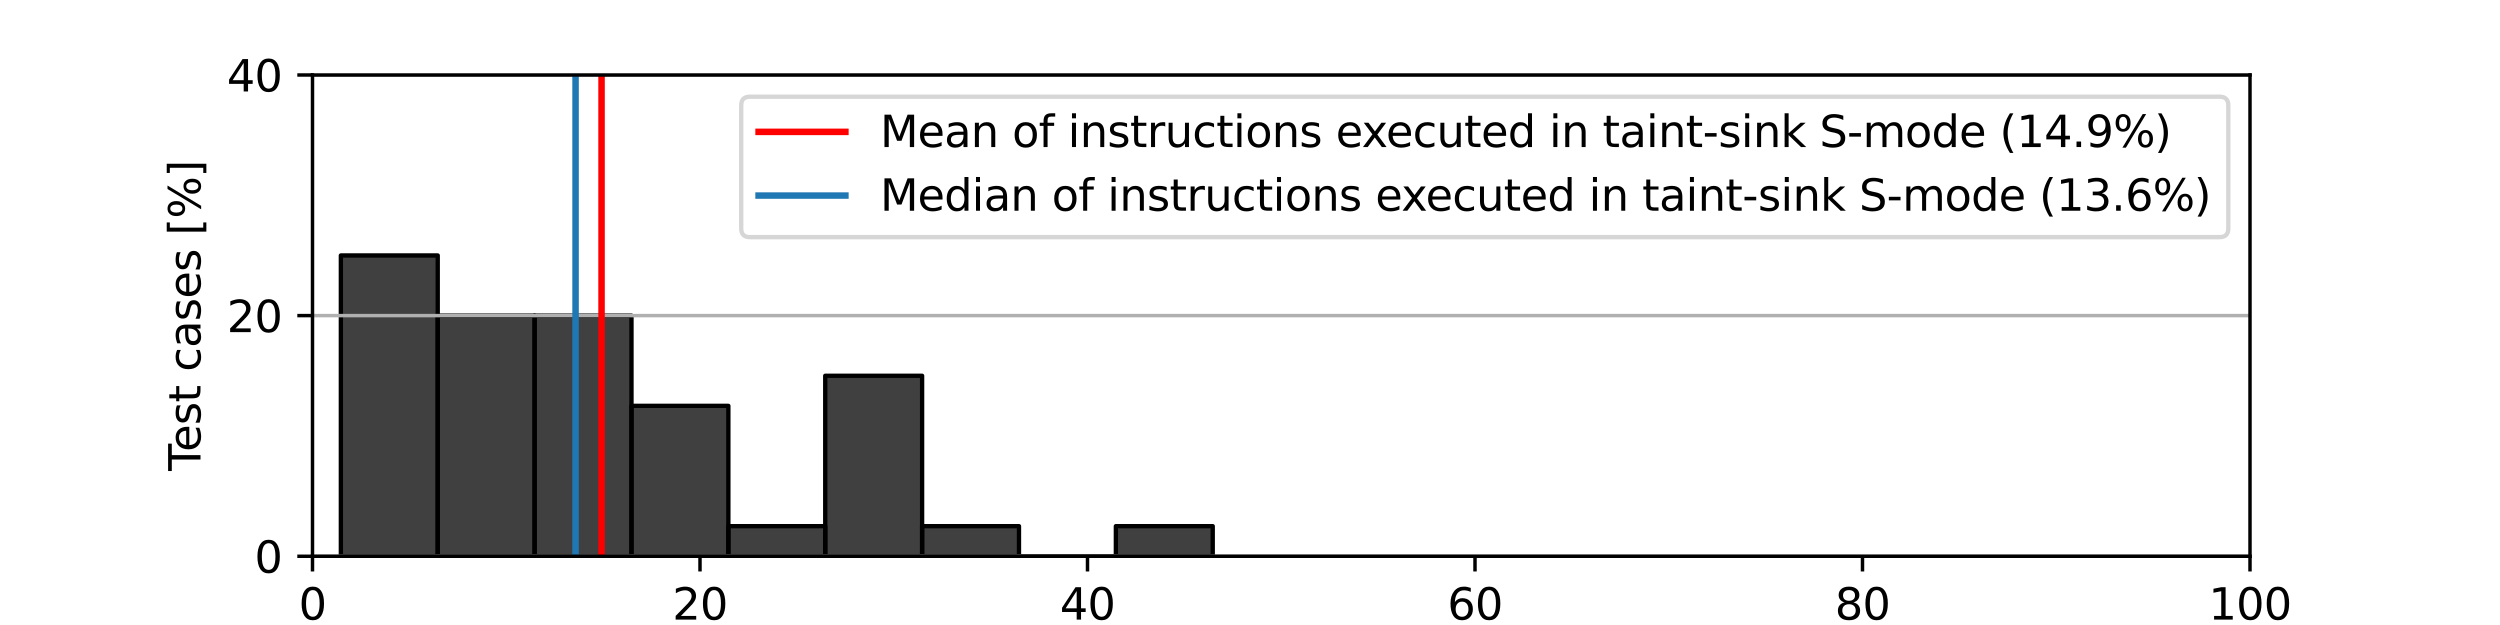 <?xml version="1.0" encoding="utf-8" standalone="no"?>
<!DOCTYPE svg PUBLIC "-//W3C//DTD SVG 1.1//EN"
  "http://www.w3.org/Graphics/SVG/1.1/DTD/svg11.dtd">
<svg xmlns:xlink="http://www.w3.org/1999/xlink" width="576pt" height="144pt" viewBox="0 0 576 144" xmlns="http://www.w3.org/2000/svg" version="1.1">
 <defs>
  <style type="text/css">*{stroke-linejoin: round; stroke-linecap: butt}</style>
 </defs>
 <g id="figure_1">
  <g id="patch_1">
   <path d="M 0 144 
L 576 144 
L 576 0 
L 0 0 
z
" style="fill: #ffffff"/>
  </g>
  <g id="axes_1">
   <g id="patch_2">
    <path d="M 72 128.16 
L 518.4 128.16 
L 518.4 17.28 
L 72 17.28 
z
" style="fill: #ffffff"/>
   </g>
   <g id="patch_3">
    <path d="M 78.534 128.16 
L 100.854 128.16 
L 100.854 58.86 
L 78.534 58.86 
z
" clip-path="url(#p5fb6bd19ee)" style="fill-opacity: 0.75; stroke: #000000; stroke-linejoin: miter"/>
   </g>
   <g id="patch_4">
    <path d="M 100.854 128.16 
L 123.174 128.16 
L 123.174 72.72 
L 100.854 72.72 
z
" clip-path="url(#p5fb6bd19ee)" style="fill-opacity: 0.75; stroke: #000000; stroke-linejoin: miter"/>
   </g>
   <g id="patch_5">
    <path d="M 123.174 128.16 
L 145.494 128.16 
L 145.494 72.72 
L 123.174 72.72 
z
" clip-path="url(#p5fb6bd19ee)" style="fill-opacity: 0.75; stroke: #000000; stroke-linejoin: miter"/>
   </g>
   <g id="patch_6">
    <path d="M 145.494 128.16 
L 167.814 128.16 
L 167.814 93.51 
L 145.494 93.51 
z
" clip-path="url(#p5fb6bd19ee)" style="fill-opacity: 0.75; stroke: #000000; stroke-linejoin: miter"/>
   </g>
   <g id="patch_7">
    <path d="M 167.814 128.16 
L 190.134 128.16 
L 190.134 121.23 
L 167.814 121.23 
z
" clip-path="url(#p5fb6bd19ee)" style="fill-opacity: 0.75; stroke: #000000; stroke-linejoin: miter"/>
   </g>
   <g id="patch_8">
    <path d="M 190.134 128.16 
L 212.454 128.16 
L 212.454 86.58 
L 190.134 86.58 
z
" clip-path="url(#p5fb6bd19ee)" style="fill-opacity: 0.75; stroke: #000000; stroke-linejoin: miter"/>
   </g>
   <g id="patch_9">
    <path d="M 212.454 128.16 
L 234.774 128.16 
L 234.774 121.23 
L 212.454 121.23 
z
" clip-path="url(#p5fb6bd19ee)" style="fill-opacity: 0.75; stroke: #000000; stroke-linejoin: miter"/>
   </g>
   <g id="patch_10">
    <path d="M 234.774 128.16 
L 257.094 128.16 
L 257.094 128.16 
L 234.774 128.16 
z
" clip-path="url(#p5fb6bd19ee)" style="fill-opacity: 0.75; stroke: #000000; stroke-linejoin: miter"/>
   </g>
   <g id="patch_11">
    <path d="M 257.094 128.16 
L 279.414 128.16 
L 279.414 121.23 
L 257.094 121.23 
z
" clip-path="url(#p5fb6bd19ee)" style="fill-opacity: 0.75; stroke: #000000; stroke-linejoin: miter"/>
   </g>
   <g id="matplotlib.axis_1">
    <g id="xtick_1">
     <g id="line2d_1">
      <defs>
       <path id="m3f4a870cbc" d="M 0 0 
L 0 3.5 
" style="stroke: #000000; stroke-width: 0.8"/>
      </defs>
      <g>
       <use xlink:href="#m3f4a870cbc" x="72" y="128.16" style="stroke: #000000; stroke-width: 0.8"/>
      </g>
     </g>
     <g id="text_1">
      <!-- 0 -->
      <g transform="translate(68.819 142.758) scale(0.1 -0.1)">
       <defs>
        <path id="DejaVuSans-30" d="M 2034 4250 
Q 1547 4250 1301 3770 
Q 1056 3291 1056 2328 
Q 1056 1369 1301 889 
Q 1547 409 2034 409 
Q 2525 409 2770 889 
Q 3016 1369 3016 2328 
Q 3016 3291 2770 3770 
Q 2525 4250 2034 4250 
z
M 2034 4750 
Q 2819 4750 3233 4129 
Q 3647 3509 3647 2328 
Q 3647 1150 3233 529 
Q 2819 -91 2034 -91 
Q 1250 -91 836 529 
Q 422 1150 422 2328 
Q 422 3509 836 4129 
Q 1250 4750 2034 4750 
z
" transform="scale(0.016)"/>
       </defs>
       <use xlink:href="#DejaVuSans-30"/>
      </g>
     </g>
    </g>
    <g id="xtick_2">
     <g id="line2d_2">
      <g>
       <use xlink:href="#m3f4a870cbc" x="161.28" y="128.16" style="stroke: #000000; stroke-width: 0.8"/>
      </g>
     </g>
     <g id="text_2">
      <!-- 20 -->
      <g transform="translate(154.917 142.758) scale(0.1 -0.1)">
       <defs>
        <path id="DejaVuSans-32" d="M 1228 531 
L 3431 531 
L 3431 0 
L 469 0 
L 469 531 
Q 828 903 1448 1529 
Q 2069 2156 2228 2338 
Q 2531 2678 2651 2914 
Q 2772 3150 2772 3378 
Q 2772 3750 2511 3984 
Q 2250 4219 1831 4219 
Q 1534 4219 1204 4116 
Q 875 4013 500 3803 
L 500 4441 
Q 881 4594 1212 4672 
Q 1544 4750 1819 4750 
Q 2544 4750 2975 4387 
Q 3406 4025 3406 3419 
Q 3406 3131 3298 2873 
Q 3191 2616 2906 2266 
Q 2828 2175 2409 1742 
Q 1991 1309 1228 531 
z
" transform="scale(0.016)"/>
       </defs>
       <use xlink:href="#DejaVuSans-32"/>
       <use xlink:href="#DejaVuSans-30" x="63.623"/>
      </g>
     </g>
    </g>
    <g id="xtick_3">
     <g id="line2d_3">
      <g>
       <use xlink:href="#m3f4a870cbc" x="250.56" y="128.16" style="stroke: #000000; stroke-width: 0.8"/>
      </g>
     </g>
     <g id="text_3">
      <!-- 40 -->
      <g transform="translate(244.197 142.758) scale(0.1 -0.1)">
       <defs>
        <path id="DejaVuSans-34" d="M 2419 4116 
L 825 1625 
L 2419 1625 
L 2419 4116 
z
M 2253 4666 
L 3047 4666 
L 3047 1625 
L 3713 1625 
L 3713 1100 
L 3047 1100 
L 3047 0 
L 2419 0 
L 2419 1100 
L 313 1100 
L 313 1709 
L 2253 4666 
z
" transform="scale(0.016)"/>
       </defs>
       <use xlink:href="#DejaVuSans-34"/>
       <use xlink:href="#DejaVuSans-30" x="63.623"/>
      </g>
     </g>
    </g>
    <g id="xtick_4">
     <g id="line2d_4">
      <g>
       <use xlink:href="#m3f4a870cbc" x="339.84" y="128.16" style="stroke: #000000; stroke-width: 0.8"/>
      </g>
     </g>
     <g id="text_4">
      <!-- 60 -->
      <g transform="translate(333.478 142.758) scale(0.1 -0.1)">
       <defs>
        <path id="DejaVuSans-36" d="M 2113 2584 
Q 1688 2584 1439 2293 
Q 1191 2003 1191 1497 
Q 1191 994 1439 701 
Q 1688 409 2113 409 
Q 2538 409 2786 701 
Q 3034 994 3034 1497 
Q 3034 2003 2786 2293 
Q 2538 2584 2113 2584 
z
M 3366 4563 
L 3366 3988 
Q 3128 4100 2886 4159 
Q 2644 4219 2406 4219 
Q 1781 4219 1451 3797 
Q 1122 3375 1075 2522 
Q 1259 2794 1537 2939 
Q 1816 3084 2150 3084 
Q 2853 3084 3261 2657 
Q 3669 2231 3669 1497 
Q 3669 778 3244 343 
Q 2819 -91 2113 -91 
Q 1303 -91 875 529 
Q 447 1150 447 2328 
Q 447 3434 972 4092 
Q 1497 4750 2381 4750 
Q 2619 4750 2861 4703 
Q 3103 4656 3366 4563 
z
" transform="scale(0.016)"/>
       </defs>
       <use xlink:href="#DejaVuSans-36"/>
       <use xlink:href="#DejaVuSans-30" x="63.623"/>
      </g>
     </g>
    </g>
    <g id="xtick_5">
     <g id="line2d_5">
      <g>
       <use xlink:href="#m3f4a870cbc" x="429.12" y="128.16" style="stroke: #000000; stroke-width: 0.8"/>
      </g>
     </g>
     <g id="text_5">
      <!-- 80 -->
      <g transform="translate(422.757 142.758) scale(0.1 -0.1)">
       <defs>
        <path id="DejaVuSans-38" d="M 2034 2216 
Q 1584 2216 1326 1975 
Q 1069 1734 1069 1313 
Q 1069 891 1326 650 
Q 1584 409 2034 409 
Q 2484 409 2743 651 
Q 3003 894 3003 1313 
Q 3003 1734 2745 1975 
Q 2488 2216 2034 2216 
z
M 1403 2484 
Q 997 2584 770 2862 
Q 544 3141 544 3541 
Q 544 4100 942 4425 
Q 1341 4750 2034 4750 
Q 2731 4750 3128 4425 
Q 3525 4100 3525 3541 
Q 3525 3141 3298 2862 
Q 3072 2584 2669 2484 
Q 3125 2378 3379 2068 
Q 3634 1759 3634 1313 
Q 3634 634 3220 271 
Q 2806 -91 2034 -91 
Q 1263 -91 848 271 
Q 434 634 434 1313 
Q 434 1759 690 2068 
Q 947 2378 1403 2484 
z
M 1172 3481 
Q 1172 3119 1398 2916 
Q 1625 2713 2034 2713 
Q 2441 2713 2670 2916 
Q 2900 3119 2900 3481 
Q 2900 3844 2670 4047 
Q 2441 4250 2034 4250 
Q 1625 4250 1398 4047 
Q 1172 3844 1172 3481 
z
" transform="scale(0.016)"/>
       </defs>
       <use xlink:href="#DejaVuSans-38"/>
       <use xlink:href="#DejaVuSans-30" x="63.623"/>
      </g>
     </g>
    </g>
    <g id="xtick_6">
     <g id="line2d_6">
      <g>
       <use xlink:href="#m3f4a870cbc" x="518.4" y="128.16" style="stroke: #000000; stroke-width: 0.8"/>
      </g>
     </g>
     <g id="text_6">
      <!-- 100 -->
      <g transform="translate(508.856 142.758) scale(0.1 -0.1)">
       <defs>
        <path id="DejaVuSans-31" d="M 794 531 
L 1825 531 
L 1825 4091 
L 703 3866 
L 703 4441 
L 1819 4666 
L 2450 4666 
L 2450 531 
L 3481 531 
L 3481 0 
L 794 0 
L 794 531 
z
" transform="scale(0.016)"/>
       </defs>
       <use xlink:href="#DejaVuSans-31"/>
       <use xlink:href="#DejaVuSans-30" x="63.623"/>
       <use xlink:href="#DejaVuSans-30" x="127.246"/>
      </g>
     </g>
    </g>
    <g id="text_7">
     <!-- Ratio of instructions executed in taint-sink S-mode [%] -->
     <g transform="translate(158.374 156.437) scale(0.1 -0.1)">
      <defs>
       <path id="DejaVuSans-52" d="M 2841 2188 
Q 3044 2119 3236 1894 
Q 3428 1669 3622 1275 
L 4263 0 
L 3584 0 
L 2988 1197 
Q 2756 1666 2539 1819 
Q 2322 1972 1947 1972 
L 1259 1972 
L 1259 0 
L 628 0 
L 628 4666 
L 2053 4666 
Q 2853 4666 3247 4331 
Q 3641 3997 3641 3322 
Q 3641 2881 3436 2590 
Q 3231 2300 2841 2188 
z
M 1259 4147 
L 1259 2491 
L 2053 2491 
Q 2509 2491 2742 2702 
Q 2975 2913 2975 3322 
Q 2975 3731 2742 3939 
Q 2509 4147 2053 4147 
L 1259 4147 
z
" transform="scale(0.016)"/>
       <path id="DejaVuSans-61" d="M 2194 1759 
Q 1497 1759 1228 1600 
Q 959 1441 959 1056 
Q 959 750 1161 570 
Q 1363 391 1709 391 
Q 2188 391 2477 730 
Q 2766 1069 2766 1631 
L 2766 1759 
L 2194 1759 
z
M 3341 1997 
L 3341 0 
L 2766 0 
L 2766 531 
Q 2569 213 2275 61 
Q 1981 -91 1556 -91 
Q 1019 -91 701 211 
Q 384 513 384 1019 
Q 384 1609 779 1909 
Q 1175 2209 1959 2209 
L 2766 2209 
L 2766 2266 
Q 2766 2663 2505 2880 
Q 2244 3097 1772 3097 
Q 1472 3097 1187 3025 
Q 903 2953 641 2809 
L 641 3341 
Q 956 3463 1253 3523 
Q 1550 3584 1831 3584 
Q 2591 3584 2966 3190 
Q 3341 2797 3341 1997 
z
" transform="scale(0.016)"/>
       <path id="DejaVuSans-74" d="M 1172 4494 
L 1172 3500 
L 2356 3500 
L 2356 3053 
L 1172 3053 
L 1172 1153 
Q 1172 725 1289 603 
Q 1406 481 1766 481 
L 2356 481 
L 2356 0 
L 1766 0 
Q 1100 0 847 248 
Q 594 497 594 1153 
L 594 3053 
L 172 3053 
L 172 3500 
L 594 3500 
L 594 4494 
L 1172 4494 
z
" transform="scale(0.016)"/>
       <path id="DejaVuSans-69" d="M 603 3500 
L 1178 3500 
L 1178 0 
L 603 0 
L 603 3500 
z
M 603 4863 
L 1178 4863 
L 1178 4134 
L 603 4134 
L 603 4863 
z
" transform="scale(0.016)"/>
       <path id="DejaVuSans-6f" d="M 1959 3097 
Q 1497 3097 1228 2736 
Q 959 2375 959 1747 
Q 959 1119 1226 758 
Q 1494 397 1959 397 
Q 2419 397 2687 759 
Q 2956 1122 2956 1747 
Q 2956 2369 2687 2733 
Q 2419 3097 1959 3097 
z
M 1959 3584 
Q 2709 3584 3137 3096 
Q 3566 2609 3566 1747 
Q 3566 888 3137 398 
Q 2709 -91 1959 -91 
Q 1206 -91 779 398 
Q 353 888 353 1747 
Q 353 2609 779 3096 
Q 1206 3584 1959 3584 
z
" transform="scale(0.016)"/>
       <path id="DejaVuSans-20" transform="scale(0.016)"/>
       <path id="DejaVuSans-66" d="M 2375 4863 
L 2375 4384 
L 1825 4384 
Q 1516 4384 1395 4259 
Q 1275 4134 1275 3809 
L 1275 3500 
L 2222 3500 
L 2222 3053 
L 1275 3053 
L 1275 0 
L 697 0 
L 697 3053 
L 147 3053 
L 147 3500 
L 697 3500 
L 697 3744 
Q 697 4328 969 4595 
Q 1241 4863 1831 4863 
L 2375 4863 
z
" transform="scale(0.016)"/>
       <path id="DejaVuSans-6e" d="M 3513 2113 
L 3513 0 
L 2938 0 
L 2938 2094 
Q 2938 2591 2744 2837 
Q 2550 3084 2163 3084 
Q 1697 3084 1428 2787 
Q 1159 2491 1159 1978 
L 1159 0 
L 581 0 
L 581 3500 
L 1159 3500 
L 1159 2956 
Q 1366 3272 1645 3428 
Q 1925 3584 2291 3584 
Q 2894 3584 3203 3211 
Q 3513 2838 3513 2113 
z
" transform="scale(0.016)"/>
       <path id="DejaVuSans-73" d="M 2834 3397 
L 2834 2853 
Q 2591 2978 2328 3040 
Q 2066 3103 1784 3103 
Q 1356 3103 1142 2972 
Q 928 2841 928 2578 
Q 928 2378 1081 2264 
Q 1234 2150 1697 2047 
L 1894 2003 
Q 2506 1872 2764 1633 
Q 3022 1394 3022 966 
Q 3022 478 2636 193 
Q 2250 -91 1575 -91 
Q 1294 -91 989 -36 
Q 684 19 347 128 
L 347 722 
Q 666 556 975 473 
Q 1284 391 1588 391 
Q 1994 391 2212 530 
Q 2431 669 2431 922 
Q 2431 1156 2273 1281 
Q 2116 1406 1581 1522 
L 1381 1569 
Q 847 1681 609 1914 
Q 372 2147 372 2553 
Q 372 3047 722 3315 
Q 1072 3584 1716 3584 
Q 2034 3584 2315 3537 
Q 2597 3491 2834 3397 
z
" transform="scale(0.016)"/>
       <path id="DejaVuSans-72" d="M 2631 2963 
Q 2534 3019 2420 3045 
Q 2306 3072 2169 3072 
Q 1681 3072 1420 2755 
Q 1159 2438 1159 1844 
L 1159 0 
L 581 0 
L 581 3500 
L 1159 3500 
L 1159 2956 
Q 1341 3275 1631 3429 
Q 1922 3584 2338 3584 
Q 2397 3584 2469 3576 
Q 2541 3569 2628 3553 
L 2631 2963 
z
" transform="scale(0.016)"/>
       <path id="DejaVuSans-75" d="M 544 1381 
L 544 3500 
L 1119 3500 
L 1119 1403 
Q 1119 906 1312 657 
Q 1506 409 1894 409 
Q 2359 409 2629 706 
Q 2900 1003 2900 1516 
L 2900 3500 
L 3475 3500 
L 3475 0 
L 2900 0 
L 2900 538 
Q 2691 219 2414 64 
Q 2138 -91 1772 -91 
Q 1169 -91 856 284 
Q 544 659 544 1381 
z
M 1991 3584 
L 1991 3584 
z
" transform="scale(0.016)"/>
       <path id="DejaVuSans-63" d="M 3122 3366 
L 3122 2828 
Q 2878 2963 2633 3030 
Q 2388 3097 2138 3097 
Q 1578 3097 1268 2742 
Q 959 2388 959 1747 
Q 959 1106 1268 751 
Q 1578 397 2138 397 
Q 2388 397 2633 464 
Q 2878 531 3122 666 
L 3122 134 
Q 2881 22 2623 -34 
Q 2366 -91 2075 -91 
Q 1284 -91 818 406 
Q 353 903 353 1747 
Q 353 2603 823 3093 
Q 1294 3584 2113 3584 
Q 2378 3584 2631 3529 
Q 2884 3475 3122 3366 
z
" transform="scale(0.016)"/>
       <path id="DejaVuSans-65" d="M 3597 1894 
L 3597 1613 
L 953 1613 
Q 991 1019 1311 708 
Q 1631 397 2203 397 
Q 2534 397 2845 478 
Q 3156 559 3463 722 
L 3463 178 
Q 3153 47 2828 -22 
Q 2503 -91 2169 -91 
Q 1331 -91 842 396 
Q 353 884 353 1716 
Q 353 2575 817 3079 
Q 1281 3584 2069 3584 
Q 2775 3584 3186 3129 
Q 3597 2675 3597 1894 
z
M 3022 2063 
Q 3016 2534 2758 2815 
Q 2500 3097 2075 3097 
Q 1594 3097 1305 2825 
Q 1016 2553 972 2059 
L 3022 2063 
z
" transform="scale(0.016)"/>
       <path id="DejaVuSans-78" d="M 3513 3500 
L 2247 1797 
L 3578 0 
L 2900 0 
L 1881 1375 
L 863 0 
L 184 0 
L 1544 1831 
L 300 3500 
L 978 3500 
L 1906 2253 
L 2834 3500 
L 3513 3500 
z
" transform="scale(0.016)"/>
       <path id="DejaVuSans-64" d="M 2906 2969 
L 2906 4863 
L 3481 4863 
L 3481 0 
L 2906 0 
L 2906 525 
Q 2725 213 2448 61 
Q 2172 -91 1784 -91 
Q 1150 -91 751 415 
Q 353 922 353 1747 
Q 353 2572 751 3078 
Q 1150 3584 1784 3584 
Q 2172 3584 2448 3432 
Q 2725 3281 2906 2969 
z
M 947 1747 
Q 947 1113 1208 752 
Q 1469 391 1925 391 
Q 2381 391 2643 752 
Q 2906 1113 2906 1747 
Q 2906 2381 2643 2742 
Q 2381 3103 1925 3103 
Q 1469 3103 1208 2742 
Q 947 2381 947 1747 
z
" transform="scale(0.016)"/>
       <path id="DejaVuSans-2d" d="M 313 2009 
L 1997 2009 
L 1997 1497 
L 313 1497 
L 313 2009 
z
" transform="scale(0.016)"/>
       <path id="DejaVuSans-6b" d="M 581 4863 
L 1159 4863 
L 1159 1991 
L 2875 3500 
L 3609 3500 
L 1753 1863 
L 3688 0 
L 2938 0 
L 1159 1709 
L 1159 0 
L 581 0 
L 581 4863 
z
" transform="scale(0.016)"/>
       <path id="DejaVuSans-53" d="M 3425 4513 
L 3425 3897 
Q 3066 4069 2747 4153 
Q 2428 4238 2131 4238 
Q 1616 4238 1336 4038 
Q 1056 3838 1056 3469 
Q 1056 3159 1242 3001 
Q 1428 2844 1947 2747 
L 2328 2669 
Q 3034 2534 3370 2195 
Q 3706 1856 3706 1288 
Q 3706 609 3251 259 
Q 2797 -91 1919 -91 
Q 1588 -91 1214 -16 
Q 841 59 441 206 
L 441 856 
Q 825 641 1194 531 
Q 1563 422 1919 422 
Q 2459 422 2753 634 
Q 3047 847 3047 1241 
Q 3047 1584 2836 1778 
Q 2625 1972 2144 2069 
L 1759 2144 
Q 1053 2284 737 2584 
Q 422 2884 422 3419 
Q 422 4038 858 4394 
Q 1294 4750 2059 4750 
Q 2388 4750 2728 4690 
Q 3069 4631 3425 4513 
z
" transform="scale(0.016)"/>
       <path id="DejaVuSans-6d" d="M 3328 2828 
Q 3544 3216 3844 3400 
Q 4144 3584 4550 3584 
Q 5097 3584 5394 3201 
Q 5691 2819 5691 2113 
L 5691 0 
L 5113 0 
L 5113 2094 
Q 5113 2597 4934 2840 
Q 4756 3084 4391 3084 
Q 3944 3084 3684 2787 
Q 3425 2491 3425 1978 
L 3425 0 
L 2847 0 
L 2847 2094 
Q 2847 2600 2669 2842 
Q 2491 3084 2119 3084 
Q 1678 3084 1418 2786 
Q 1159 2488 1159 1978 
L 1159 0 
L 581 0 
L 581 3500 
L 1159 3500 
L 1159 2956 
Q 1356 3278 1631 3431 
Q 1906 3584 2284 3584 
Q 2666 3584 2933 3390 
Q 3200 3197 3328 2828 
z
" transform="scale(0.016)"/>
       <path id="DejaVuSans-5b" d="M 550 4863 
L 1875 4863 
L 1875 4416 
L 1125 4416 
L 1125 -397 
L 1875 -397 
L 1875 -844 
L 550 -844 
L 550 4863 
z
" transform="scale(0.016)"/>
       <path id="DejaVuSans-25" d="M 4653 2053 
Q 4381 2053 4226 1822 
Q 4072 1591 4072 1178 
Q 4072 772 4226 539 
Q 4381 306 4653 306 
Q 4919 306 5073 539 
Q 5228 772 5228 1178 
Q 5228 1588 5073 1820 
Q 4919 2053 4653 2053 
z
M 4653 2450 
Q 5147 2450 5437 2106 
Q 5728 1763 5728 1178 
Q 5728 594 5436 251 
Q 5144 -91 4653 -91 
Q 4153 -91 3862 251 
Q 3572 594 3572 1178 
Q 3572 1766 3864 2108 
Q 4156 2450 4653 2450 
z
M 1428 4353 
Q 1159 4353 1004 4120 
Q 850 3888 850 3481 
Q 850 3069 1003 2837 
Q 1156 2606 1428 2606 
Q 1700 2606 1854 2837 
Q 2009 3069 2009 3481 
Q 2009 3884 1853 4118 
Q 1697 4353 1428 4353 
z
M 4250 4750 
L 4750 4750 
L 1831 -91 
L 1331 -91 
L 4250 4750 
z
M 1428 4750 
Q 1922 4750 2215 4408 
Q 2509 4066 2509 3481 
Q 2509 2891 2217 2550 
Q 1925 2209 1428 2209 
Q 931 2209 642 2551 
Q 353 2894 353 3481 
Q 353 4063 643 4406 
Q 934 4750 1428 4750 
z
" transform="scale(0.016)"/>
       <path id="DejaVuSans-5d" d="M 1947 4863 
L 1947 -844 
L 622 -844 
L 622 -397 
L 1369 -397 
L 1369 4416 
L 622 4416 
L 622 4863 
L 1947 4863 
z
" transform="scale(0.016)"/>
      </defs>
      <use xlink:href="#DejaVuSans-52"/>
      <use xlink:href="#DejaVuSans-61" x="67.232"/>
      <use xlink:href="#DejaVuSans-74" x="128.512"/>
      <use xlink:href="#DejaVuSans-69" x="167.721"/>
      <use xlink:href="#DejaVuSans-6f" x="195.504"/>
      <use xlink:href="#DejaVuSans-20" x="256.686"/>
      <use xlink:href="#DejaVuSans-6f" x="288.473"/>
      <use xlink:href="#DejaVuSans-66" x="349.654"/>
      <use xlink:href="#DejaVuSans-20" x="384.859"/>
      <use xlink:href="#DejaVuSans-69" x="416.646"/>
      <use xlink:href="#DejaVuSans-6e" x="444.43"/>
      <use xlink:href="#DejaVuSans-73" x="507.809"/>
      <use xlink:href="#DejaVuSans-74" x="559.908"/>
      <use xlink:href="#DejaVuSans-72" x="599.117"/>
      <use xlink:href="#DejaVuSans-75" x="640.23"/>
      <use xlink:href="#DejaVuSans-63" x="703.609"/>
      <use xlink:href="#DejaVuSans-74" x="758.59"/>
      <use xlink:href="#DejaVuSans-69" x="797.799"/>
      <use xlink:href="#DejaVuSans-6f" x="825.582"/>
      <use xlink:href="#DejaVuSans-6e" x="886.764"/>
      <use xlink:href="#DejaVuSans-73" x="950.143"/>
      <use xlink:href="#DejaVuSans-20" x="1002.242"/>
      <use xlink:href="#DejaVuSans-65" x="1034.029"/>
      <use xlink:href="#DejaVuSans-78" x="1093.803"/>
      <use xlink:href="#DejaVuSans-65" x="1149.857"/>
      <use xlink:href="#DejaVuSans-63" x="1211.381"/>
      <use xlink:href="#DejaVuSans-75" x="1266.361"/>
      <use xlink:href="#DejaVuSans-74" x="1329.74"/>
      <use xlink:href="#DejaVuSans-65" x="1368.949"/>
      <use xlink:href="#DejaVuSans-64" x="1430.473"/>
      <use xlink:href="#DejaVuSans-20" x="1493.949"/>
      <use xlink:href="#DejaVuSans-69" x="1525.736"/>
      <use xlink:href="#DejaVuSans-6e" x="1553.52"/>
      <use xlink:href="#DejaVuSans-20" x="1616.898"/>
      <use xlink:href="#DejaVuSans-74" x="1648.686"/>
      <use xlink:href="#DejaVuSans-61" x="1687.895"/>
      <use xlink:href="#DejaVuSans-69" x="1749.174"/>
      <use xlink:href="#DejaVuSans-6e" x="1776.957"/>
      <use xlink:href="#DejaVuSans-74" x="1840.336"/>
      <use xlink:href="#DejaVuSans-2d" x="1879.545"/>
      <use xlink:href="#DejaVuSans-73" x="1915.629"/>
      <use xlink:href="#DejaVuSans-69" x="1967.729"/>
      <use xlink:href="#DejaVuSans-6e" x="1995.512"/>
      <use xlink:href="#DejaVuSans-6b" x="2058.891"/>
      <use xlink:href="#DejaVuSans-20" x="2116.801"/>
      <use xlink:href="#DejaVuSans-53" x="2148.588"/>
      <use xlink:href="#DejaVuSans-2d" x="2212.064"/>
      <use xlink:href="#DejaVuSans-6d" x="2248.148"/>
      <use xlink:href="#DejaVuSans-6f" x="2345.561"/>
      <use xlink:href="#DejaVuSans-64" x="2406.742"/>
      <use xlink:href="#DejaVuSans-65" x="2470.219"/>
      <use xlink:href="#DejaVuSans-20" x="2531.742"/>
      <use xlink:href="#DejaVuSans-5b" x="2563.529"/>
      <use xlink:href="#DejaVuSans-25" x="2602.543"/>
      <use xlink:href="#DejaVuSans-5d" x="2697.562"/>
     </g>
    </g>
   </g>
   <g id="matplotlib.axis_2">
    <g id="ytick_1">
     <g id="line2d_7">
      <path d="M 72 128.16 
L 518.4 128.16 
" clip-path="url(#p5fb6bd19ee)" style="fill: none; stroke: #b0b0b0; stroke-width: 0.8; stroke-linecap: square"/>
     </g>
     <g id="line2d_8">
      <defs>
       <path id="m72765b3845" d="M 0 0 
L -3.5 0 
" style="stroke: #000000; stroke-width: 0.8"/>
      </defs>
      <g>
       <use xlink:href="#m72765b3845" x="72" y="128.16" style="stroke: #000000; stroke-width: 0.8"/>
      </g>
     </g>
     <g id="text_8">
      <!-- 0 -->
      <g transform="translate(58.638 131.959) scale(0.1 -0.1)">
       <use xlink:href="#DejaVuSans-30"/>
      </g>
     </g>
    </g>
    <g id="ytick_2">
     <g id="line2d_9">
      <path d="M 72 72.72 
L 518.4 72.72 
" clip-path="url(#p5fb6bd19ee)" style="fill: none; stroke: #b0b0b0; stroke-width: 0.8; stroke-linecap: square"/>
     </g>
     <g id="line2d_10">
      <g>
       <use xlink:href="#m72765b3845" x="72" y="72.72" style="stroke: #000000; stroke-width: 0.8"/>
      </g>
     </g>
     <g id="text_9">
      <!-- 20 -->
      <g transform="translate(52.275 76.519) scale(0.1 -0.1)">
       <use xlink:href="#DejaVuSans-32"/>
       <use xlink:href="#DejaVuSans-30" x="63.623"/>
      </g>
     </g>
    </g>
    <g id="ytick_3">
     <g id="line2d_11">
      <path d="M 72 17.28 
L 518.4 17.28 
" clip-path="url(#p5fb6bd19ee)" style="fill: none; stroke: #b0b0b0; stroke-width: 0.8; stroke-linecap: square"/>
     </g>
     <g id="line2d_12">
      <g>
       <use xlink:href="#m72765b3845" x="72" y="17.28" style="stroke: #000000; stroke-width: 0.8"/>
      </g>
     </g>
     <g id="text_10">
      <!-- 40 -->
      <g transform="translate(52.275 21.079) scale(0.1 -0.1)">
       <use xlink:href="#DejaVuSans-34"/>
       <use xlink:href="#DejaVuSans-30" x="63.623"/>
      </g>
     </g>
    </g>
    <g id="text_11">
     <!-- Test cases [%] -->
     <g transform="translate(46.195 108.495) rotate(-90) scale(0.1 -0.1)">
      <defs>
       <path id="DejaVuSans-54" d="M -19 4666 
L 3928 4666 
L 3928 4134 
L 2272 4134 
L 2272 0 
L 1638 0 
L 1638 4134 
L -19 4134 
L -19 4666 
z
" transform="scale(0.016)"/>
      </defs>
      <use xlink:href="#DejaVuSans-54"/>
      <use xlink:href="#DejaVuSans-65" x="44.084"/>
      <use xlink:href="#DejaVuSans-73" x="105.607"/>
      <use xlink:href="#DejaVuSans-74" x="157.707"/>
      <use xlink:href="#DejaVuSans-20" x="196.916"/>
      <use xlink:href="#DejaVuSans-63" x="228.703"/>
      <use xlink:href="#DejaVuSans-61" x="283.684"/>
      <use xlink:href="#DejaVuSans-73" x="344.963"/>
      <use xlink:href="#DejaVuSans-65" x="397.062"/>
      <use xlink:href="#DejaVuSans-73" x="458.586"/>
      <use xlink:href="#DejaVuSans-20" x="510.686"/>
      <use xlink:href="#DejaVuSans-5b" x="542.473"/>
      <use xlink:href="#DejaVuSans-25" x="581.486"/>
      <use xlink:href="#DejaVuSans-5d" x="676.506"/>
     </g>
    </g>
   </g>
   <g id="line2d_13">
    <path d="M 138.598 128.16 
L 138.598 17.28 
" clip-path="url(#p5fb6bd19ee)" style="fill: none; stroke: #ff0000; stroke-width: 1.5; stroke-linecap: square"/>
   </g>
   <g id="line2d_14">
    <path d="M 132.61 128.16 
L 132.61 17.28 
" clip-path="url(#p5fb6bd19ee)" style="fill: none; stroke: #1f77b4; stroke-width: 1.5; stroke-linecap: square"/>
   </g>
   <g id="patch_12">
    <path d="M 72 128.16 
L 72 17.28 
" style="fill: none; stroke: #000000; stroke-width: 0.8; stroke-linejoin: miter; stroke-linecap: square"/>
   </g>
   <g id="patch_13">
    <path d="M 518.4 128.16 
L 518.4 17.28 
" style="fill: none; stroke: #000000; stroke-width: 0.8; stroke-linejoin: miter; stroke-linecap: square"/>
   </g>
   <g id="patch_14">
    <path d="M 72 128.16 
L 518.4 128.16 
" style="fill: none; stroke: #000000; stroke-width: 0.8; stroke-linejoin: miter; stroke-linecap: square"/>
   </g>
   <g id="patch_15">
    <path d="M 72 17.28 
L 518.4 17.28 
" style="fill: none; stroke: #000000; stroke-width: 0.8; stroke-linejoin: miter; stroke-linecap: square"/>
   </g>
   <g id="legend_1">
    <g id="patch_16">
     <path d="M 172.778 54.636 
L 511.4 54.636 
Q 513.4 54.636 513.4 52.636 
L 513.4 24.28 
Q 513.4 22.28 511.4 22.28 
L 172.778 22.28 
Q 170.778 22.28 170.778 24.28 
L 170.778 52.636 
Q 170.778 54.636 172.778 54.636 
z
" style="fill: #ffffff; opacity: 0.8; stroke: #cccccc; stroke-linejoin: miter"/>
    </g>
    <g id="line2d_15">
     <path d="M 174.778 30.378 
L 184.778 30.378 
L 194.778 30.378 
" style="fill: none; stroke: #ff0000; stroke-width: 1.5; stroke-linecap: square"/>
    </g>
    <g id="text_12">
     <!-- Mean of instructions executed in taint-sink S-mode (14.9%) -->
     <g transform="translate(202.778 33.878) scale(0.1 -0.1)">
      <defs>
       <path id="DejaVuSans-4d" d="M 628 4666 
L 1569 4666 
L 2759 1491 
L 3956 4666 
L 4897 4666 
L 4897 0 
L 4281 0 
L 4281 4097 
L 3078 897 
L 2444 897 
L 1241 4097 
L 1241 0 
L 628 0 
L 628 4666 
z
" transform="scale(0.016)"/>
       <path id="DejaVuSans-28" d="M 1984 4856 
Q 1566 4138 1362 3434 
Q 1159 2731 1159 2009 
Q 1159 1288 1364 580 
Q 1569 -128 1984 -844 
L 1484 -844 
Q 1016 -109 783 600 
Q 550 1309 550 2009 
Q 550 2706 781 3412 
Q 1013 4119 1484 4856 
L 1984 4856 
z
" transform="scale(0.016)"/>
       <path id="DejaVuSans-2e" d="M 684 794 
L 1344 794 
L 1344 0 
L 684 0 
L 684 794 
z
" transform="scale(0.016)"/>
       <path id="DejaVuSans-39" d="M 703 97 
L 703 672 
Q 941 559 1184 500 
Q 1428 441 1663 441 
Q 2288 441 2617 861 
Q 2947 1281 2994 2138 
Q 2813 1869 2534 1725 
Q 2256 1581 1919 1581 
Q 1219 1581 811 2004 
Q 403 2428 403 3163 
Q 403 3881 828 4315 
Q 1253 4750 1959 4750 
Q 2769 4750 3195 4129 
Q 3622 3509 3622 2328 
Q 3622 1225 3098 567 
Q 2575 -91 1691 -91 
Q 1453 -91 1209 -44 
Q 966 3 703 97 
z
M 1959 2075 
Q 2384 2075 2632 2365 
Q 2881 2656 2881 3163 
Q 2881 3666 2632 3958 
Q 2384 4250 1959 4250 
Q 1534 4250 1286 3958 
Q 1038 3666 1038 3163 
Q 1038 2656 1286 2365 
Q 1534 2075 1959 2075 
z
" transform="scale(0.016)"/>
       <path id="DejaVuSans-29" d="M 513 4856 
L 1013 4856 
Q 1481 4119 1714 3412 
Q 1947 2706 1947 2009 
Q 1947 1309 1714 600 
Q 1481 -109 1013 -844 
L 513 -844 
Q 928 -128 1133 580 
Q 1338 1288 1338 2009 
Q 1338 2731 1133 3434 
Q 928 4138 513 4856 
z
" transform="scale(0.016)"/>
      </defs>
      <use xlink:href="#DejaVuSans-4d"/>
      <use xlink:href="#DejaVuSans-65" x="86.279"/>
      <use xlink:href="#DejaVuSans-61" x="147.803"/>
      <use xlink:href="#DejaVuSans-6e" x="209.082"/>
      <use xlink:href="#DejaVuSans-20" x="272.461"/>
      <use xlink:href="#DejaVuSans-6f" x="304.248"/>
      <use xlink:href="#DejaVuSans-66" x="365.43"/>
      <use xlink:href="#DejaVuSans-20" x="400.635"/>
      <use xlink:href="#DejaVuSans-69" x="432.422"/>
      <use xlink:href="#DejaVuSans-6e" x="460.205"/>
      <use xlink:href="#DejaVuSans-73" x="523.584"/>
      <use xlink:href="#DejaVuSans-74" x="575.684"/>
      <use xlink:href="#DejaVuSans-72" x="614.893"/>
      <use xlink:href="#DejaVuSans-75" x="656.006"/>
      <use xlink:href="#DejaVuSans-63" x="719.385"/>
      <use xlink:href="#DejaVuSans-74" x="774.365"/>
      <use xlink:href="#DejaVuSans-69" x="813.574"/>
      <use xlink:href="#DejaVuSans-6f" x="841.357"/>
      <use xlink:href="#DejaVuSans-6e" x="902.539"/>
      <use xlink:href="#DejaVuSans-73" x="965.918"/>
      <use xlink:href="#DejaVuSans-20" x="1018.018"/>
      <use xlink:href="#DejaVuSans-65" x="1049.805"/>
      <use xlink:href="#DejaVuSans-78" x="1109.578"/>
      <use xlink:href="#DejaVuSans-65" x="1165.633"/>
      <use xlink:href="#DejaVuSans-63" x="1227.156"/>
      <use xlink:href="#DejaVuSans-75" x="1282.137"/>
      <use xlink:href="#DejaVuSans-74" x="1345.516"/>
      <use xlink:href="#DejaVuSans-65" x="1384.725"/>
      <use xlink:href="#DejaVuSans-64" x="1446.248"/>
      <use xlink:href="#DejaVuSans-20" x="1509.725"/>
      <use xlink:href="#DejaVuSans-69" x="1541.512"/>
      <use xlink:href="#DejaVuSans-6e" x="1569.295"/>
      <use xlink:href="#DejaVuSans-20" x="1632.674"/>
      <use xlink:href="#DejaVuSans-74" x="1664.461"/>
      <use xlink:href="#DejaVuSans-61" x="1703.67"/>
      <use xlink:href="#DejaVuSans-69" x="1764.949"/>
      <use xlink:href="#DejaVuSans-6e" x="1792.732"/>
      <use xlink:href="#DejaVuSans-74" x="1856.111"/>
      <use xlink:href="#DejaVuSans-2d" x="1895.32"/>
      <use xlink:href="#DejaVuSans-73" x="1931.404"/>
      <use xlink:href="#DejaVuSans-69" x="1983.504"/>
      <use xlink:href="#DejaVuSans-6e" x="2011.287"/>
      <use xlink:href="#DejaVuSans-6b" x="2074.666"/>
      <use xlink:href="#DejaVuSans-20" x="2132.576"/>
      <use xlink:href="#DejaVuSans-53" x="2164.363"/>
      <use xlink:href="#DejaVuSans-2d" x="2227.84"/>
      <use xlink:href="#DejaVuSans-6d" x="2263.924"/>
      <use xlink:href="#DejaVuSans-6f" x="2361.336"/>
      <use xlink:href="#DejaVuSans-64" x="2422.518"/>
      <use xlink:href="#DejaVuSans-65" x="2485.994"/>
      <use xlink:href="#DejaVuSans-20" x="2547.518"/>
      <use xlink:href="#DejaVuSans-28" x="2579.305"/>
      <use xlink:href="#DejaVuSans-31" x="2618.318"/>
      <use xlink:href="#DejaVuSans-34" x="2681.941"/>
      <use xlink:href="#DejaVuSans-2e" x="2745.564"/>
      <use xlink:href="#DejaVuSans-39" x="2777.352"/>
      <use xlink:href="#DejaVuSans-25" x="2840.975"/>
      <use xlink:href="#DejaVuSans-29" x="2935.994"/>
     </g>
    </g>
    <g id="line2d_16">
     <path d="M 174.778 45.057 
L 184.778 45.057 
L 194.778 45.057 
" style="fill: none; stroke: #1f77b4; stroke-width: 1.5; stroke-linecap: square"/>
    </g>
    <g id="text_13">
     <!-- Median of instructions executed in taint-sink S-mode (13.6%) -->
     <g transform="translate(202.778 48.557) scale(0.1 -0.1)">
      <defs>
       <path id="DejaVuSans-33" d="M 2597 2516 
Q 3050 2419 3304 2112 
Q 3559 1806 3559 1356 
Q 3559 666 3084 287 
Q 2609 -91 1734 -91 
Q 1441 -91 1130 -33 
Q 819 25 488 141 
L 488 750 
Q 750 597 1062 519 
Q 1375 441 1716 441 
Q 2309 441 2620 675 
Q 2931 909 2931 1356 
Q 2931 1769 2642 2001 
Q 2353 2234 1838 2234 
L 1294 2234 
L 1294 2753 
L 1863 2753 
Q 2328 2753 2575 2939 
Q 2822 3125 2822 3475 
Q 2822 3834 2567 4026 
Q 2313 4219 1838 4219 
Q 1578 4219 1281 4162 
Q 984 4106 628 3988 
L 628 4550 
Q 988 4650 1302 4700 
Q 1616 4750 1894 4750 
Q 2613 4750 3031 4423 
Q 3450 4097 3450 3541 
Q 3450 3153 3228 2886 
Q 3006 2619 2597 2516 
z
" transform="scale(0.016)"/>
      </defs>
      <use xlink:href="#DejaVuSans-4d"/>
      <use xlink:href="#DejaVuSans-65" x="86.279"/>
      <use xlink:href="#DejaVuSans-64" x="147.803"/>
      <use xlink:href="#DejaVuSans-69" x="211.279"/>
      <use xlink:href="#DejaVuSans-61" x="239.062"/>
      <use xlink:href="#DejaVuSans-6e" x="300.342"/>
      <use xlink:href="#DejaVuSans-20" x="363.721"/>
      <use xlink:href="#DejaVuSans-6f" x="395.508"/>
      <use xlink:href="#DejaVuSans-66" x="456.689"/>
      <use xlink:href="#DejaVuSans-20" x="491.895"/>
      <use xlink:href="#DejaVuSans-69" x="523.682"/>
      <use xlink:href="#DejaVuSans-6e" x="551.465"/>
      <use xlink:href="#DejaVuSans-73" x="614.844"/>
      <use xlink:href="#DejaVuSans-74" x="666.943"/>
      <use xlink:href="#DejaVuSans-72" x="706.152"/>
      <use xlink:href="#DejaVuSans-75" x="747.266"/>
      <use xlink:href="#DejaVuSans-63" x="810.645"/>
      <use xlink:href="#DejaVuSans-74" x="865.625"/>
      <use xlink:href="#DejaVuSans-69" x="904.834"/>
      <use xlink:href="#DejaVuSans-6f" x="932.617"/>
      <use xlink:href="#DejaVuSans-6e" x="993.799"/>
      <use xlink:href="#DejaVuSans-73" x="1057.178"/>
      <use xlink:href="#DejaVuSans-20" x="1109.277"/>
      <use xlink:href="#DejaVuSans-65" x="1141.064"/>
      <use xlink:href="#DejaVuSans-78" x="1200.838"/>
      <use xlink:href="#DejaVuSans-65" x="1256.893"/>
      <use xlink:href="#DejaVuSans-63" x="1318.416"/>
      <use xlink:href="#DejaVuSans-75" x="1373.396"/>
      <use xlink:href="#DejaVuSans-74" x="1436.775"/>
      <use xlink:href="#DejaVuSans-65" x="1475.984"/>
      <use xlink:href="#DejaVuSans-64" x="1537.508"/>
      <use xlink:href="#DejaVuSans-20" x="1600.984"/>
      <use xlink:href="#DejaVuSans-69" x="1632.771"/>
      <use xlink:href="#DejaVuSans-6e" x="1660.555"/>
      <use xlink:href="#DejaVuSans-20" x="1723.934"/>
      <use xlink:href="#DejaVuSans-74" x="1755.721"/>
      <use xlink:href="#DejaVuSans-61" x="1794.93"/>
      <use xlink:href="#DejaVuSans-69" x="1856.209"/>
      <use xlink:href="#DejaVuSans-6e" x="1883.992"/>
      <use xlink:href="#DejaVuSans-74" x="1947.371"/>
      <use xlink:href="#DejaVuSans-2d" x="1986.58"/>
      <use xlink:href="#DejaVuSans-73" x="2022.664"/>
      <use xlink:href="#DejaVuSans-69" x="2074.764"/>
      <use xlink:href="#DejaVuSans-6e" x="2102.547"/>
      <use xlink:href="#DejaVuSans-6b" x="2165.926"/>
      <use xlink:href="#DejaVuSans-20" x="2223.836"/>
      <use xlink:href="#DejaVuSans-53" x="2255.623"/>
      <use xlink:href="#DejaVuSans-2d" x="2319.1"/>
      <use xlink:href="#DejaVuSans-6d" x="2355.184"/>
      <use xlink:href="#DejaVuSans-6f" x="2452.596"/>
      <use xlink:href="#DejaVuSans-64" x="2513.777"/>
      <use xlink:href="#DejaVuSans-65" x="2577.254"/>
      <use xlink:href="#DejaVuSans-20" x="2638.777"/>
      <use xlink:href="#DejaVuSans-28" x="2670.564"/>
      <use xlink:href="#DejaVuSans-31" x="2709.578"/>
      <use xlink:href="#DejaVuSans-33" x="2773.201"/>
      <use xlink:href="#DejaVuSans-2e" x="2836.824"/>
      <use xlink:href="#DejaVuSans-36" x="2868.611"/>
      <use xlink:href="#DejaVuSans-25" x="2932.234"/>
      <use xlink:href="#DejaVuSans-29" x="3027.254"/>
     </g>
    </g>
   </g>
  </g>
 </g>
 <defs>
  <clipPath id="p5fb6bd19ee">
   <rect x="72" y="17.28" width="446.4" height="110.88"/>
  </clipPath>
 </defs>
</svg>
